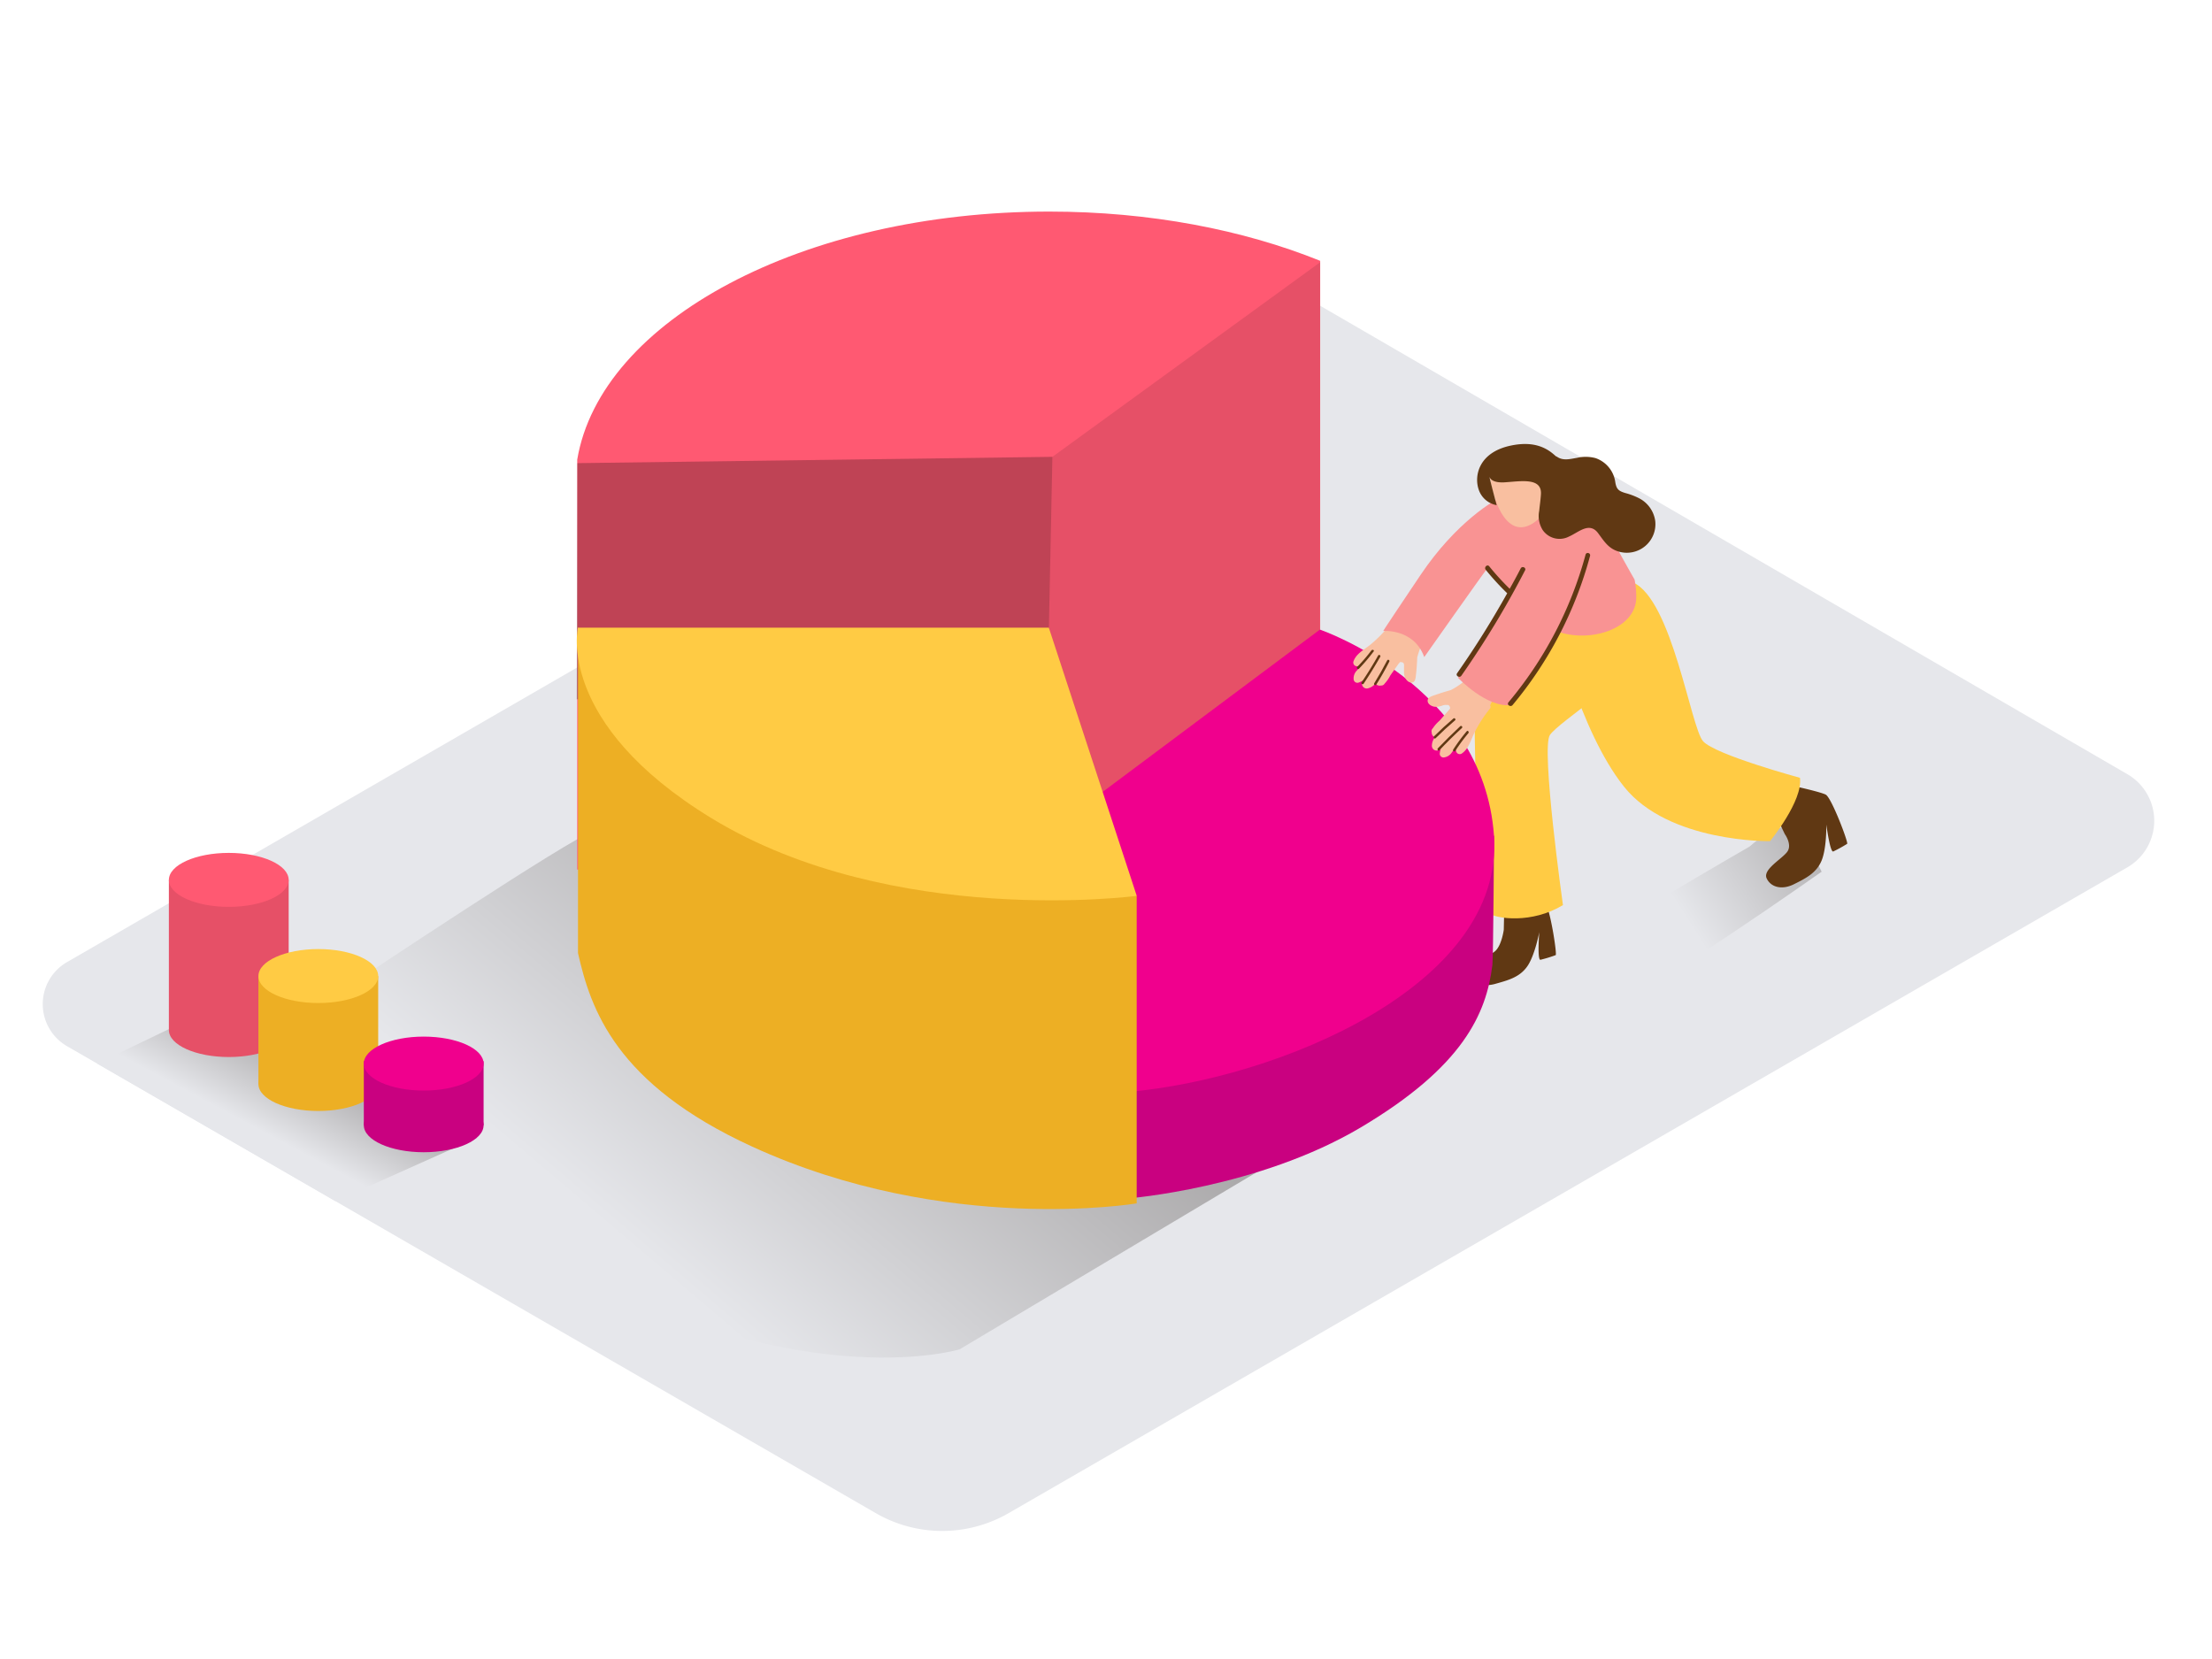 <svg id="_1-10" data-name="#1-10" xmlns="http://www.w3.org/2000/svg" xmlns:xlink="http://www.w3.org/1999/xlink" viewBox="0 0 400 300"><defs><linearGradient id="linear-gradient" x1="190.07" y1="204.17" x2="252.04" y2="133.24" gradientTransform="translate(-70.99 30.56) rotate(-0.8)" gradientUnits="userSpaceOnUse"><stop offset="0" stop-color="#e6e7eb"/><stop offset="0.92" stop-color="#a7a5a6"/></linearGradient><linearGradient id="linear-gradient-2" x1="305.2" y1="166.56" x2="336.83" y2="146.35" gradientTransform="matrix(1, 0, 0, 1, 0, 0)" xlink:href="#linear-gradient"/><linearGradient id="linear-gradient-3" x1="48.57" y1="205.23" x2="57.52" y2="188.51" gradientTransform="matrix(1, 0, 0, 1, 0, 0)" xlink:href="#linear-gradient"/></defs><title>9_Pie Chart_isometric</title><path d="M12.08,189.16l146.3,84.47a24,24,0,0,0,24,0L384.7,156.84a9.73,9.73,0,0,0,0-16.84L234.51,52.84a12.61,12.61,0,0,0-12.64,0L12.08,174A8.78,8.78,0,0,0,12.08,189.16Z" fill="#e6e7eb"/><path d="M107.3,150.32c-3.54.84-43.2,27.29-43.2,27.29s-1.76,31.27,40.55,52.89S173.53,244,173.53,244l85.66-51.07" fill="url(#linear-gradient)"/><path d="M329.41,157.63s-33.45,23.62-35.86,22.5-8.57-6.61-7.91-8.15,30.76-18.91,30.76-18.91,4.25-3.89,6.85-3.48S329.41,157.63,329.41,157.63Z" fill="url(#linear-gradient-2)"/><path d="M272,165l-.07,3.14s-.36,2.69-1.48,3.78-5.1,2.23-4.68,4,2.3,2.65,4.6,2,4.38-1.17,5.78-3.13,2.2-6.23,2.2-6.23-.4,5.05.21,5a25,25,0,0,0,2.75-.84c.28,0-.81-7.27-1.7-9.12A11.57,11.57,0,0,1,272,165Z" fill="#603813"/><path d="M281.28,109.76c-.76.27-14.36,16.57-14.57,21s.81,33.16,2.33,34.3,8,2,13.59-1.39c0,0-4-28.36-2.36-30.76s14.66-10.62,15.29-13.78" fill="#ffcb44"/><path d="M238.72,47.16c-13.89-5.61-30.77-8.9-49-8.9-44.53,0-81.13,19.68-85.34,44.86h0v74.12l85.21,3.29L238.73,122V47.16Z" fill="#ff5972"/><polygon points="190.31 82.61 188.81 151.36 238.68 114.1 238.73 47.42 190.31 82.61" opacity="0.1"/><path d="M204,197.45v19.26s23.56-1.85,42.06-12.83,22.72-20.55,23.81-29.37c.17-1.41.3-23.4.3-23.4" fill="#c90180"/><path d="M188.81,151.11l49.87-37.26s29.57,10.1,31.48,37.26-39.22,44-66.16,46.34Z" fill="#f0008d"/><polygon points="189.41 125.6 104.29 126.45 104.4 83.75 190.31 82.61 189.41 125.6" opacity="0.25"/><path d="M205.55,162v55.61s-34.42,5.82-69.52-10.26c-24.75-11.34-29.21-24.88-31.51-35l0-58.84" fill="#edaf24"/><path d="M104.51,113.5h85.15l15.9,48.5s-44.15,5.87-76.83-14C100.4,130.74,104.51,113.5,104.51,113.5Z" fill="#ffcb44"/><path d="M257.47,112.84a.68.68,0,0,0-1-.84h0a.74.74,0,0,0-.5-.29.71.71,0,0,0-.21-.58c-.06-.51-.74-.92-1.13-.43l-.66.83-.16.09a.62.62,0,0,0-.56.15.65.65,0,0,0-.21.1c-.35.24-.69.5-1,.77a.52.52,0,0,0-.6.2,23.8,23.8,0,0,1-3.7,3.79c-1.13.91-2.51,1.57-3,3a.67.67,0,0,0,.64.85,2.93,2.93,0,0,0,.71-.11l-.72.88a2,2,0,0,0-.59,1.56.68.68,0,0,0,.85.64,4.19,4.19,0,0,0,.84-.4,1.53,1.53,0,0,0-.17.44.86.86,0,0,0,1,1,2.46,2.46,0,0,0,1.42-.9.92.92,0,0,0,1,.37.67.67,0,0,0,.63-.29l.07-.09a6.28,6.28,0,0,0,1-1.45l1.53-2.16a.45.45,0,0,0,.18-.23q.75-.07.76.48a1.08,1.08,0,0,1,0,.35c0,.23,0,.46,0,.69a3.13,3.13,0,0,0,.14,1.16c.19.5.72,1.11,1.33,1s.63-.89.69-1.39c.12-1,.19-2.1.23-3.15a13.2,13.2,0,0,1,1.32-3.27.62.62,0,0,0-.28-.91.52.52,0,0,0,0-.43l.44-.39A.63.63,0,0,0,257.47,112.84Z" fill="#f9bfa0"/><path d="M248,117.61a31.57,31.57,0,0,1-2.58,3c-.2.21.12.52.32.32a32.45,32.45,0,0,0,2.65-3.12C248.59,117.6,248.2,117.38,248,117.61Z" fill="#603813"/><path d="M249.21,118.54q-1.4,2.49-3,4.86c-.16.24.23.46.38.23q1.58-2.37,3-4.86A.22.22,0,0,0,249.21,118.54Z" fill="#603813"/><path d="M250.85,119.42q-1.1,2.12-2.35,4.15c-.15.24.23.47.38.22q1.26-2,2.35-4.15C251.36,119.39,251,119.16,250.85,119.42Z" fill="#603813"/><path d="M322.75,150.83s1.35,1.84.48,3.14-4.53,3.23-3.76,4.87,2.8,2.12,4.92,1.06,4.05-2,5-4.25.87-6.55.87-6.55.65,5,1.24,4.88a25,25,0,0,0,2.52-1.39c.29-.11-2.8-8.31-3.86-8.89s-7.77-2-7.77-2L321,147.17Z" fill="#603813"/><path d="M281.09,112c0,.8,4.46,20.05,12.57,30.24s26.42,9.87,26.42,9.87,6-7.32,5.41-11.46c0,0-15.28-4.14-17.51-6.6s-5.59-25.53-12.66-28.72" fill="#ffcb44"/><path d="M289.31,93.61l-12.09,17.12c4.14,6.86,18.56,4.85,18.67-2.66a16,16,0,0,0-.31-3.27C293.45,101.09,291.44,97.32,289.31,93.61Z" fill="#f99393"/><path d="M268,122.31a.68.68,0,0,1,1,.74h0a.74.74,0,0,1,.4.42.71.71,0,0,1,.61.08c.51-.06,1.06.51.68,1l-.66.83-.05.18a.62.62,0,0,1,0,.58.65.65,0,0,1,0,.23c-.16.4-.33.79-.52,1.18a.52.52,0,0,1-.06.63,23.8,23.8,0,0,0-2.85,4.47c-.63,1.31-1,2.8-2.24,3.63a.67.67,0,0,1-1-.44,2.93,2.93,0,0,1-.06-.71l-.69.9a2,2,0,0,1-1.39.93.68.68,0,0,1-.82-.68,4.19,4.19,0,0,1,.2-.91,1.53,1.53,0,0,1-.39.27.86.86,0,0,1-1.23-.73,2.46,2.46,0,0,1,.55-1.58.92.92,0,0,1-.58-.89.67.67,0,0,1,.14-.68l.08-.09a6.28,6.28,0,0,1,1.18-1.33l1.76-2a.45.45,0,0,1,.18-.22q-.1-.75-.64-.63a1.08,1.08,0,0,0-.35,0c-.23,0-.45.13-.67.18a3.13,3.13,0,0,1-1.16.13c-.53-.07-1.24-.45-1.26-1.07s.72-.82,1.19-1c1-.35,2-.66,3-.94a13.2,13.2,0,0,0,2.88-2,.62.62,0,0,1,.95.07.52.52,0,0,1,.42-.08l.28-.51A.63.63,0,0,1,268,122.31Z" fill="#f9bfa0"/><path d="M265.53,132.58a31.57,31.57,0,0,0-2.36,3.2.22.22,0,0,1-.38-.24,32.45,32.45,0,0,1,2.43-3.29C265.41,132,265.71,132.36,265.53,132.58Z" fill="#603813"/><path d="M264.36,131.65q-2.1,1.93-4.05,4c-.2.21-.5-.12-.31-.32q2-2.08,4.05-4C264.26,131.13,264.57,131.45,264.36,131.65Z" fill="#603813"/><path d="M263.13,130.25q-1.82,1.55-3.51,3.23c-.2.2-.51-.12-.31-.32q1.69-1.68,3.51-3.23C263,129.74,263.34,130.07,263.13,130.25Z" fill="#603813"/><path d="M272.68,88.47s-.57,1.2-1,1.36c-1.37.48-8.38,4.58-14.8,14.14-7.72,11.49-6.74,10.13-6.74,10.13s5.55-.46,7.41,4.72c0,0,10.88-15.44,11.22-15.78.63-.63,3.88,4.24,3.88,4.24l-9,15.28s5.17,5.48,9.64,4.94c0,0,16.34-24.07,17.32-31.47S274.75,80.41,272.68,88.47Z" fill="#f99393"/><path d="M286.72,100.3A70.11,70.11,0,0,1,272.78,127c-.37.44.37.93.74.5a70.72,70.72,0,0,0,14-26.93C287.71,100,286.87,99.75,286.72,100.3Z" fill="#603813"/><path d="M275,102.77c-.64,1.24-1.31,2.48-2,3.7a47.39,47.39,0,0,1-3.7-4.06c-.36-.45-1,.19-.63.63a47.39,47.39,0,0,0,3.88,4.24,166.07,166.07,0,0,1-9.06,14.46c-.33.47.44.92.77.45a166.09,166.09,0,0,0,11.49-19C276.08,102.71,275.31,102.26,275,102.77Z" fill="#603813"/><path d="M269.44,86.1c-.16.6,1.8,11.54,7.27,8.81s2.31-11.37.6-12.23S270.38,82.59,269.44,86.1Z" fill="#f9bfa0"/><path d="M299.32,94.21a5.47,5.47,0,0,0-3-4.15,12.44,12.44,0,0,0-2.43-.91c-1.18-.36-1.58-.69-1.79-1.93a5.36,5.36,0,0,0-3.58-4.38,7,7,0,0,0-3.34-.05c-1.21.2-2.48.57-3.57-.16a1.31,1.31,0,0,0-.28-.14c-1.39-1.3-3.65-2.82-8-1.94-5.91,1.18-6.81,5.47-5.93,8a4.21,4.21,0,0,0,3.25,2.8s-1-3.67-1.31-5.12c.17.46.74,1.06,2.57,1,2.92-.16,6.94-1,6.74,2.15-.08,1.21-.24,2.15-.31,3a4.76,4.76,0,0,0,.65,3.5,3.7,3.7,0,0,0,4.76,1.13c1.7-.74,3.65-2.71,5.23-.61,1.1,1.47,1.87,2.81,3.76,3.35A5.17,5.17,0,0,0,299.32,94.21Z" fill="#603813"/><polyline points="35.08 183.91 17.58 192.33 60.67 217.21 86.17 205.78" fill="url(#linear-gradient-3)"/><path d="M30.54,159.11v27.15c0,2.7,4.85,4.88,10.83,4.88S52.2,189,52.2,186.26V159.11Z" fill="#ff5972"/><path d="M30.54,159.11v27.15c0,2.7,4.85,4.88,10.83,4.88S52.2,189,52.2,186.26V159.11Z" opacity="0.1"/><ellipse cx="41.37" cy="159.11" rx="10.83" ry="4.88" fill="#ff5972"/><ellipse cx="57.56" cy="196.02" rx="10.83" ry="4.88" fill="#edaf24"/><polyline points="46.73 196.02 46.73 176.5 68.39 176.5 68.39 196.02 60.45 198.66" fill="#edaf24"/><ellipse cx="57.56" cy="176.5" rx="10.83" ry="4.88" fill="#ffcb44"/><ellipse cx="76.62" cy="203.48" rx="10.83" ry="4.88" fill="#c90180"/><polyline points="65.79 203.48 65.79 191.89 87.45 191.89 87.45 203.48 79.51 206.12" fill="#c90180"/><ellipse cx="76.62" cy="192.33" rx="10.83" ry="4.88" fill="#f0008d"/></svg>